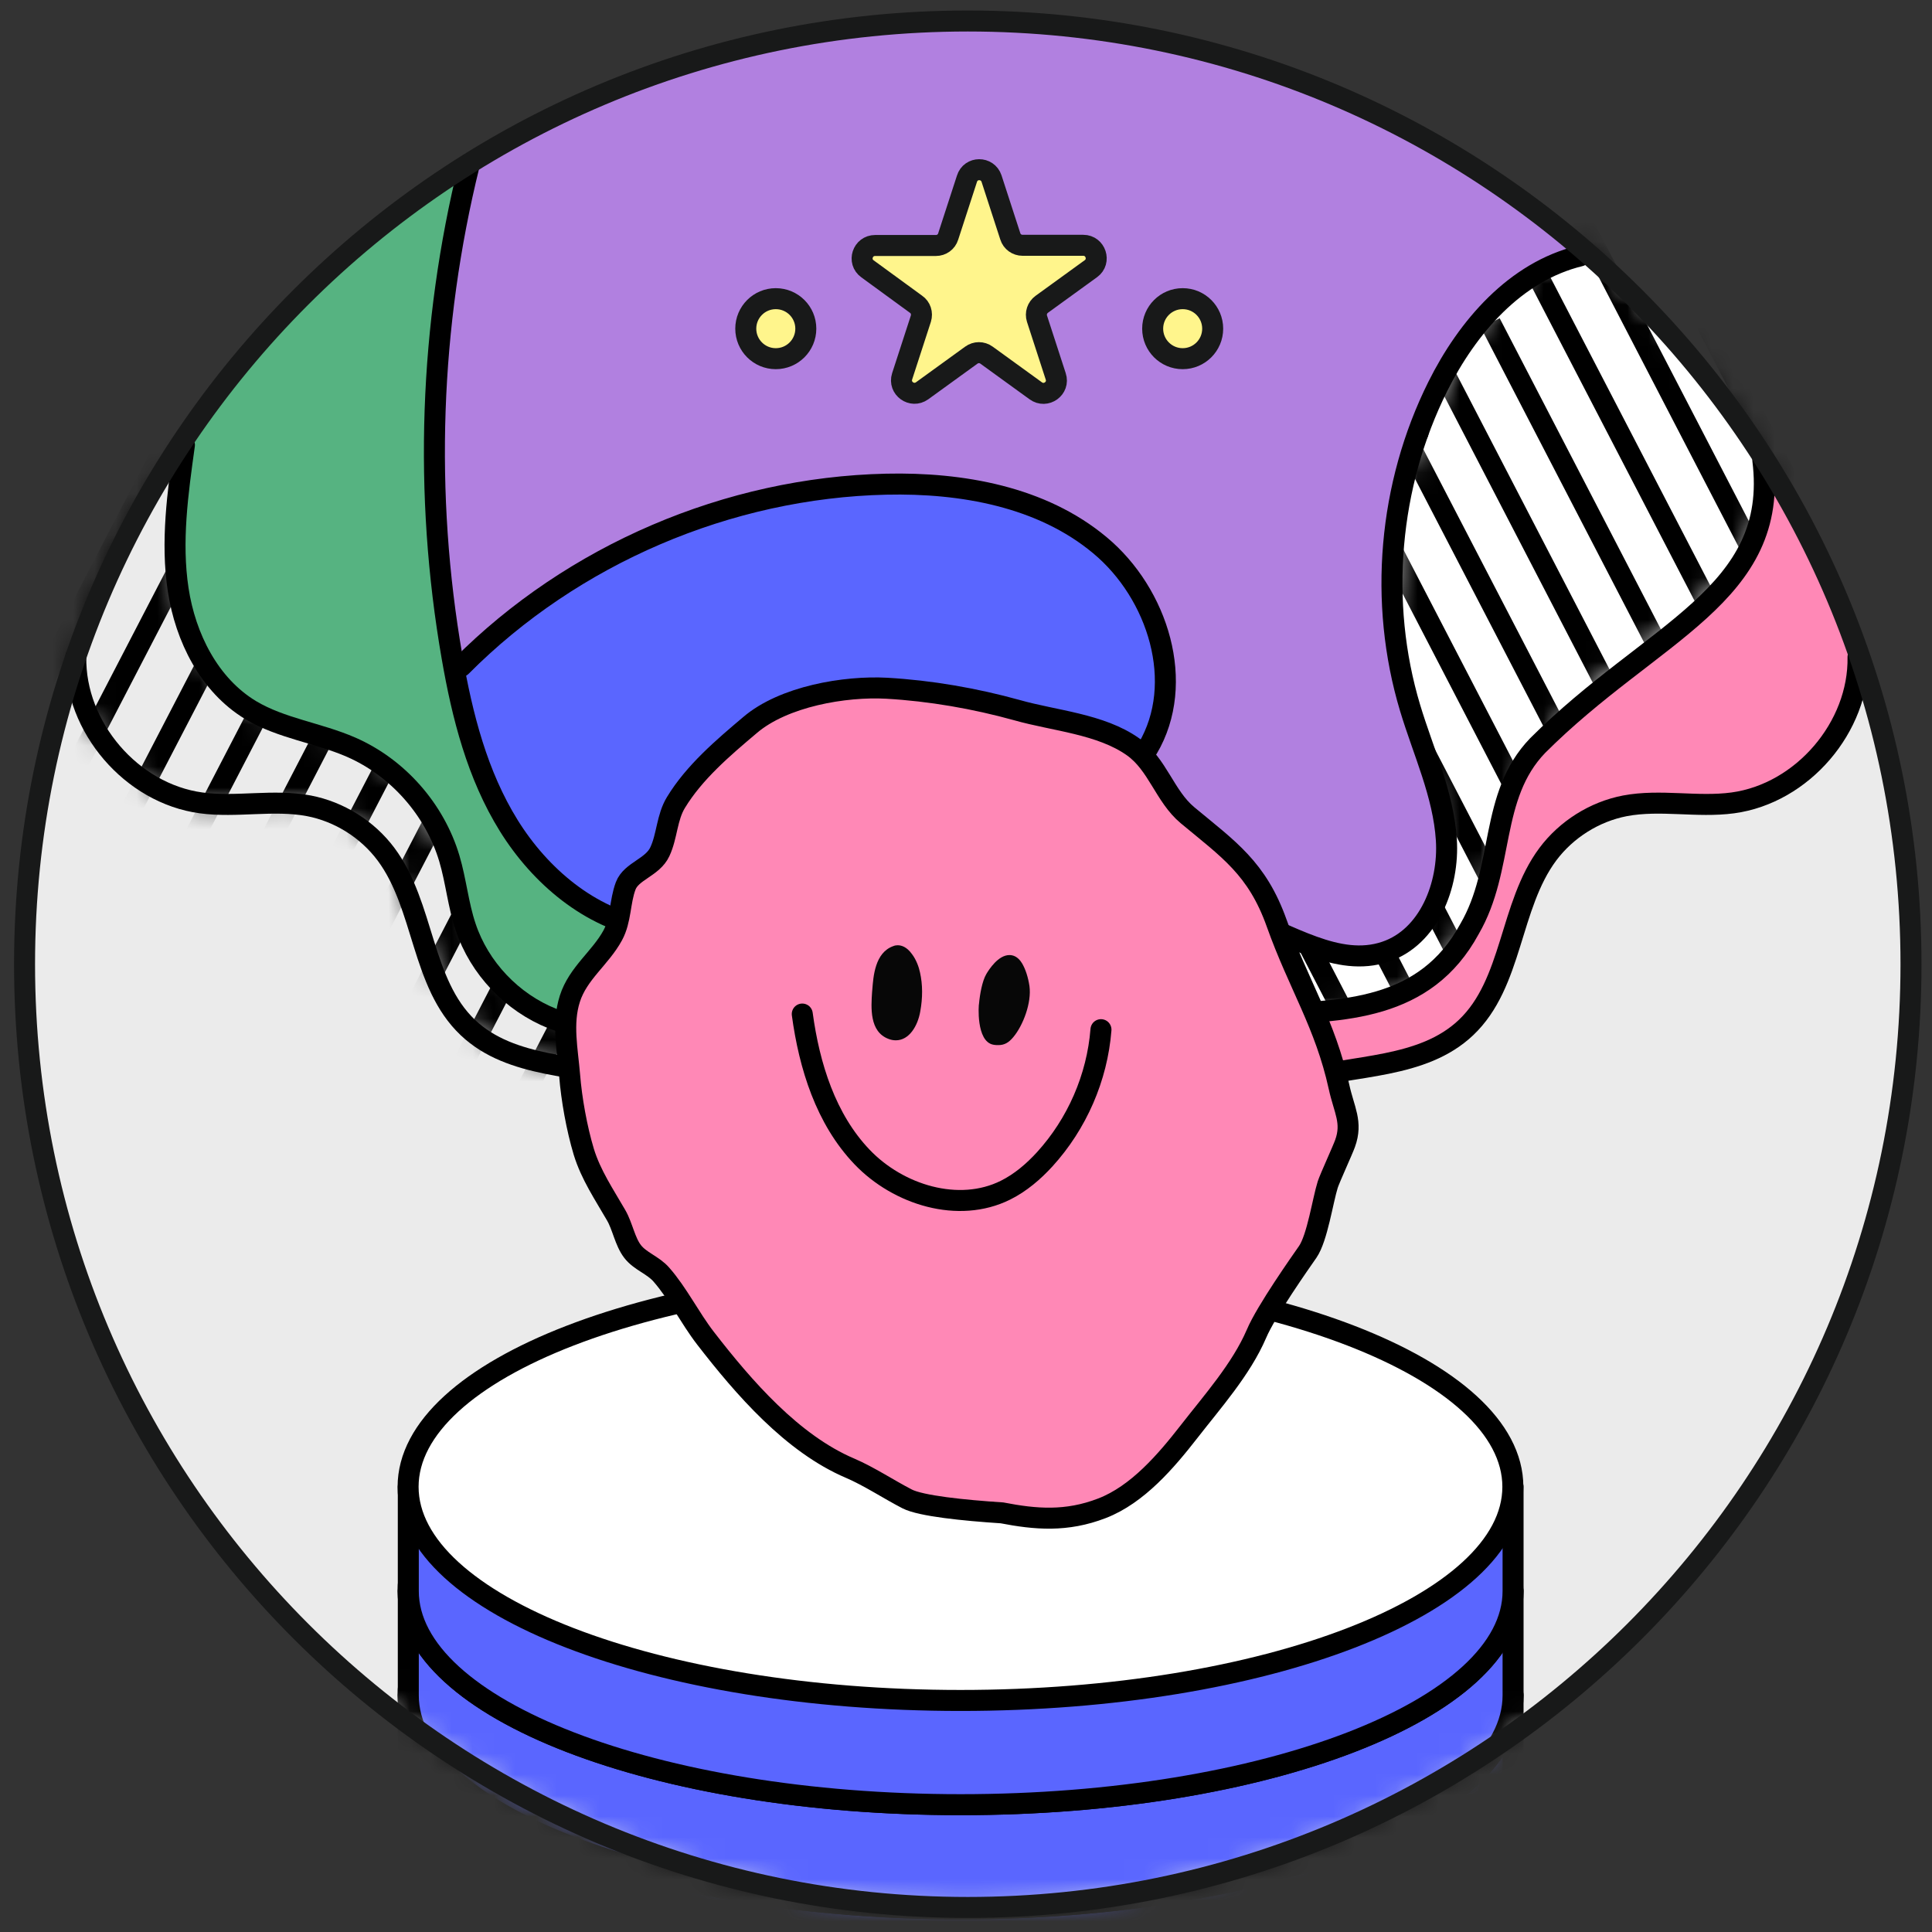 <svg width="92" height="92" viewBox="0 0 92 92" fill="none" xmlns="http://www.w3.org/2000/svg">
<rect x="0" y="0" width="92" height="92" fill="#333333" stroke="none"/>
<path d="M45.915 90.831C70.722 90.831 90.831 70.722 90.831 45.915C90.831 21.109 70.722 1 45.915 1C21.109 1 1 21.109 1 45.915C1 70.722 21.109 90.831 45.915 90.831Z" fill="#EBEBEB"/>
<path d="M57.946 16.892C58.735 16.892 59.375 16.252 59.375 15.462C59.375 14.673 58.735 14.033 57.946 14.033C57.157 14.033 56.517 14.673 56.517 15.462C56.517 16.252 57.157 16.892 57.946 16.892Z" fill="#FFF58C" stroke="#181919" stroke-miterlimit="10" stroke-linecap="round" stroke-linejoin="round"/>
<path d="M38.57 16.892C39.36 16.892 39.999 16.252 39.999 15.462C39.999 14.673 39.36 14.033 38.57 14.033C37.781 14.033 37.141 14.673 37.141 15.462C37.141 16.252 37.781 16.892 38.57 16.892Z" fill="#FFF58C" stroke="#181919" stroke-miterlimit="10" stroke-linecap="round" stroke-linejoin="round"/>
<path d="M48.844 8.325L49.737 11.075C49.816 11.333 50.055 11.502 50.323 11.502H53.211C53.807 11.502 54.055 12.266 53.578 12.614L51.236 14.311C51.018 14.47 50.928 14.748 51.008 14.996L51.901 17.745C52.09 18.311 51.434 18.788 50.948 18.43L48.605 16.733C48.387 16.574 48.099 16.574 47.881 16.733L45.538 18.43C45.052 18.778 44.407 18.311 44.586 17.745L45.479 14.996C45.558 14.738 45.469 14.46 45.251 14.311L42.908 12.614C42.422 12.266 42.67 11.502 43.275 11.502H46.164C46.432 11.502 46.67 11.333 46.749 11.075L47.643 8.325C47.861 7.75 48.655 7.75 48.844 8.325Z" fill="#FFF58C" stroke="#181919" stroke-miterlimit="10" stroke-linecap="round" stroke-linejoin="round"/>
<path d="M57.946 16.892C58.735 16.892 59.375 16.252 59.375 15.462C59.375 14.673 58.735 14.033 57.946 14.033C57.157 14.033 56.517 14.673 56.517 15.462C56.517 16.252 57.157 16.892 57.946 16.892Z" fill="#FFF58C" stroke="#181919" stroke-miterlimit="10" stroke-linecap="round" stroke-linejoin="round"/>
<path d="M38.57 16.892C39.36 16.892 39.999 16.252 39.999 15.462C39.999 14.673 39.36 14.033 38.57 14.033C37.781 14.033 37.141 14.673 37.141 15.462C37.141 16.252 37.781 16.892 38.57 16.892Z" fill="#FFF58C" stroke="#181919" stroke-miterlimit="10" stroke-linecap="round" stroke-linejoin="round"/>
<path d="M48.844 8.325L49.737 11.075C49.816 11.333 50.055 11.502 50.323 11.502H53.211C53.807 11.502 54.055 12.266 53.578 12.614L51.236 14.311C51.018 14.47 50.928 14.748 51.008 14.996L51.901 17.745C52.09 18.311 51.434 18.788 50.948 18.43L48.605 16.733C48.387 16.574 48.099 16.574 47.881 16.733L45.538 18.43C45.052 18.778 44.407 18.311 44.586 17.745L45.479 14.996C45.558 14.738 45.469 14.46 45.251 14.311L42.908 12.614C42.422 12.266 42.67 11.502 43.275 11.502H46.164C46.432 11.502 46.67 11.333 46.749 11.075L47.643 8.325C47.861 7.75 48.655 7.75 48.844 8.325Z" fill="#FFF58C" stroke="#181919" stroke-miterlimit="10" stroke-linecap="round" stroke-linejoin="round"/>
<mask id="mask0_574_4033" style="mask-type:luminance" maskUnits="userSpaceOnUse" x="3" y="21" width="36" height="36">
<path d="M36.982 56.219C36.853 55.792 36.486 55.494 36.138 55.216C35.622 54.799 35.106 54.392 34.59 53.975C33.984 53.489 33.379 53.003 32.704 52.616C30.391 51.266 27.592 51.137 25.051 50.293C24.227 50.015 23.423 49.668 22.748 49.122C21.388 48.04 20.674 46.342 20.118 44.695C19.562 43.047 19.085 41.32 18.023 39.94C17.031 39.245 16.068 38.531 14.936 38.253C13.03 37.786 11.005 38.65 9.09 38.223C8.554 38.104 8.048 37.885 7.571 37.617C5.368 36.416 3.65 34.183 3.412 31.682C4.315 27.86 6.102 24.306 8.584 21.617C8.365 23.89 8.137 26.192 8.584 28.436C9.03 30.679 10.231 32.873 12.236 33.955C14.341 35.096 17.13 34.967 18.778 36.694C19.175 37.111 19.463 37.597 19.76 38.094C20.654 39.593 21.557 41.101 22.172 42.729C22.549 43.732 22.828 44.794 23.383 45.707C24.078 46.859 25.21 47.752 26.55 48.149C27.116 48.963 28.227 49.142 29.21 49.261C30.709 49.439 32.237 49.658 33.587 50.352C34.61 50.879 35.473 51.663 36.277 52.477C36.843 53.042 38.074 54.243 38.143 55.067C38.203 55.554 37.399 55.554 36.982 56.219Z" fill="white"/>
</mask>
<g mask="url(#mask0_574_4033)">
<path d="M3.501 1.278L-9.442 26.252" stroke="black" stroke-miterlimit="10"/>
<path d="M5.645 4.236L-7.298 29.21" stroke="black" stroke-miterlimit="10"/>
<path d="M7.789 7.204L-5.164 32.168" stroke="black" stroke-miterlimit="10"/>
<path d="M9.934 10.162L-3.02 35.136" stroke="black" stroke-miterlimit="10"/>
<path d="M12.077 13.12L-0.876 38.094" stroke="black" stroke-miterlimit="10"/>
<path d="M14.222 16.078L1.268 41.052" stroke="black" stroke-miterlimit="10"/>
<path d="M16.366 19.046L3.412 44.01" stroke="black" stroke-miterlimit="10"/>
<path d="M18.51 22.003L5.556 46.977" stroke="black" stroke-miterlimit="10"/>
<path d="M20.653 24.962L7.7 49.936" stroke="black" stroke-miterlimit="10"/>
<path d="M22.797 27.92L9.844 52.894" stroke="black" stroke-miterlimit="10"/>
<path d="M24.932 30.887L11.988 55.851" stroke="black" stroke-miterlimit="10"/>
<path d="M27.076 33.846L14.132 58.819" stroke="black" stroke-miterlimit="10"/>
<path d="M29.22 36.803L16.276 61.777" stroke="black" stroke-miterlimit="10"/>
<path d="M31.364 39.771L18.42 64.735" stroke="black" stroke-miterlimit="10"/>
<path d="M33.508 42.729L20.564 67.703" stroke="black" stroke-miterlimit="10"/>
<path d="M35.652 45.687L22.709 70.661" stroke="black" stroke-miterlimit="10"/>
<path d="M37.796 48.645L24.852 73.619" stroke="black" stroke-miterlimit="10"/>
<path d="M39.94 51.613L26.996 76.577" stroke="black" stroke-miterlimit="10"/>
<path d="M42.084 54.571L29.141 79.545" stroke="black" stroke-miterlimit="10"/>
</g>
<path d="M68.219 46.015C69.43 45.211 70.135 43.831 70.562 42.452C70.999 41.062 71.207 39.613 71.713 38.253C72.885 35.116 75.485 32.744 78.165 30.729C80.289 29.131 82.632 27.533 83.605 25.061C83.922 24.247 84.071 23.374 84.478 22.609C82.701 18.778 79.853 15.86 77.063 13.031C76.527 12.485 75.981 11.939 75.356 11.492C73.023 12.395 71.128 14.182 69.788 16.247C68.448 18.311 67.604 20.654 66.8 22.986C66.581 23.632 66.353 24.297 66.373 24.982C66.393 25.716 66.681 26.461 66.472 27.165C65.986 29.806 66.174 32.565 67.336 34.918C67.634 35.513 67.991 36.099 68.12 36.744C68.219 37.23 68.199 37.737 68.279 38.233C68.368 38.759 68.577 39.265 68.656 39.801C68.874 41.31 67.991 42.769 66.949 43.891C66.611 44.248 66.254 44.596 65.797 44.794C64.666 45.29 63.385 44.695 62.244 44.208C60.249 43.365 58.085 42.819 55.911 42.908C53.737 42.997 51.563 43.762 49.975 45.241C49.042 46.114 48.347 47.206 47.742 48.338C47.047 49.638 46.461 51.008 46.044 52.626C46.441 52.655 46.858 52.417 47.236 52.556C47.345 52.596 47.434 52.665 47.543 52.695C47.682 52.745 47.831 52.725 47.98 52.725C48.645 52.705 49.32 52.874 49.985 53.469C50.561 51.881 51.593 50.472 52.933 49.449C53.36 49.122 53.826 48.834 54.333 48.635C55.067 48.358 55.871 48.288 56.655 48.228C58.978 48.05 61.301 47.921 63.633 47.831C64.477 47.802 65.341 47.772 66.145 47.494C66.959 47.236 67.495 46.491 68.219 46.015Z" fill="white"/>
<mask id="mask1_574_4033" style="mask-type:luminance" maskUnits="userSpaceOnUse" x="46" y="11" width="39" height="43">
<path d="M68.219 46.154C69.43 45.35 70.135 43.97 70.562 42.59C70.999 41.201 71.207 39.751 71.713 38.392C72.885 35.255 75.485 32.883 78.165 30.868C80.289 29.27 82.632 27.671 83.605 25.2C83.922 24.386 84.071 23.512 84.478 22.748C82.701 18.917 79.853 15.998 77.063 13.169C76.527 12.623 75.981 12.078 75.356 11.631C73.023 12.534 71.128 14.321 69.788 16.385C68.448 18.45 67.604 20.793 66.8 23.125C66.581 23.77 66.353 24.436 66.373 25.12C66.393 25.855 66.681 26.599 66.472 27.304C65.986 29.944 66.174 32.704 67.336 35.056C67.634 35.652 67.991 36.238 68.12 36.883C68.219 37.369 68.199 37.875 68.279 38.372C68.368 38.898 68.577 39.404 68.656 39.94C68.874 41.449 67.991 42.908 66.949 44.029C66.611 44.387 66.254 44.734 65.797 44.933C64.666 45.429 63.385 44.834 62.244 44.347C60.249 43.503 58.085 42.958 55.911 43.047C53.737 43.136 51.563 43.901 49.975 45.38C49.042 46.253 48.347 47.345 47.742 48.476C47.047 49.777 46.461 51.147 46.044 52.764C46.441 52.794 46.858 52.556 47.236 52.695C47.345 52.735 47.434 52.804 47.543 52.834C47.682 52.884 47.831 52.864 47.98 52.864C48.645 52.844 49.32 53.013 49.985 53.608C50.561 52.02 51.593 50.611 52.933 49.588C53.36 49.261 53.826 48.973 54.333 48.774C55.067 48.496 55.871 48.427 56.655 48.367C58.978 48.188 61.301 48.059 63.633 47.97C64.477 47.94 65.341 47.911 66.145 47.633C66.959 47.375 67.495 46.63 68.219 46.154Z" fill="white"/>
</mask>
<g mask="url(#mask1_574_4033)">
<path d="M83.922 0.682L96.876 25.656" stroke="black" stroke-miterlimit="10"/>
<path d="M81.768 3.134L94.712 28.108" stroke="black" stroke-miterlimit="10"/>
<path d="M79.604 5.586L92.558 30.55" stroke="black" stroke-miterlimit="10"/>
<path d="M77.441 8.038L90.394 33.002" stroke="black" stroke-miterlimit="10"/>
<path d="M75.286 10.479L88.23 35.453" stroke="black" stroke-miterlimit="10"/>
<path d="M73.123 12.931L86.076 37.905" stroke="black" stroke-miterlimit="10"/>
<path d="M70.969 15.383L83.912 40.357" stroke="black" stroke-miterlimit="10"/>
<path d="M68.805 17.835L81.748 42.809" stroke="black" stroke-miterlimit="10"/>
<path d="M66.641 20.286L79.594 45.26" stroke="black" stroke-miterlimit="10"/>
<path d="M64.487 22.738L77.43 47.702" stroke="black" stroke-miterlimit="10"/>
<path d="M62.323 25.19L75.276 50.154" stroke="black" stroke-miterlimit="10"/>
<path d="M60.159 27.632L73.113 52.606" stroke="black" stroke-miterlimit="10"/>
<path d="M58.005 30.083L70.949 55.057" stroke="black" stroke-miterlimit="10"/>
<path d="M55.841 32.535L68.795 57.509" stroke="black" stroke-miterlimit="10"/>
<path d="M53.687 34.987L66.631 59.961" stroke="black" stroke-miterlimit="10"/>
<path d="M51.523 37.439L64.467 62.413" stroke="black" stroke-miterlimit="10"/>
<path d="M49.359 39.89L62.313 64.854" stroke="black" stroke-miterlimit="10"/>
<path d="M47.206 42.332L60.149 67.306" stroke="black" stroke-miterlimit="10"/>
<path d="M45.042 44.784L57.985 69.758" stroke="black" stroke-miterlimit="10"/>
<path d="M42.878 47.236L55.831 72.21" stroke="black" stroke-miterlimit="10"/>
<path d="M40.724 49.687L53.667 74.661" stroke="black" stroke-miterlimit="10"/>
</g>
<path d="M41.458 53.499C42.163 53.33 42.868 53.151 43.503 52.973C42.957 51.395 42.431 49.787 42.312 48.129C42.193 46.461 42.54 44.714 43.573 43.404C45.062 41.528 47.593 40.933 49.717 39.821C51.593 38.838 53.221 37.379 54.392 35.622C55.206 34.401 55.831 32.942 55.593 31.493C55.454 30.649 55.037 29.875 54.611 29.131C53.529 27.225 52.218 25.21 50.084 24.644C46.64 22.867 42.54 23.066 38.689 23.512C37.012 23.711 35.344 23.939 33.726 24.406C29.577 25.607 26.014 28.247 22.559 30.828C22.311 31.016 22.053 31.215 21.924 31.503C21.815 31.751 21.825 32.039 21.845 32.317C22.043 34.57 23.095 36.635 24.137 38.65C24.723 39.781 25.319 40.923 26.222 41.816C27.215 42.799 28.515 43.414 29.825 43.901C31.304 44.437 32.833 44.824 34.381 45.062C35.205 45.181 36.059 45.27 36.773 45.697C37.409 46.084 37.865 46.7 38.292 47.305C39.513 49.032 41.091 53.668 41.091 53.668L41.458 53.499Z" fill="#5A66FF"/>
<path d="M68.289 37.26C67.921 37.309 67.544 37.339 67.157 37.339C62.522 37.339 58.77 33.587 58.77 28.952C58.77 24.316 62.522 20.564 67.157 20.564C67.326 20.564 67.346 20.604 67.524 20.614" stroke="black" stroke-miterlimit="10" stroke-linecap="round" stroke-linejoin="round"/>
<path d="M75.475 12.038C71.127 13.834 67.743 17.825 66.691 22.41C65.37 28.177 67.564 34.074 69.013 39.811C68.993 41.33 68.477 42.828 67.475 43.851C66.462 44.873 64.973 45.389 63.544 45.23C61.708 45.012 60.159 43.771 58.362 43.344C56.903 42.997 55.365 43.225 53.896 43.553C52.734 43.821 51.573 44.158 50.561 44.794C47.91 46.451 46.819 49.816 46.759 52.943C45.697 52.675 44.813 52.794 44.029 53.142C42.858 52.377 42.61 51.047 42.461 49.846C42.193 47.861 41.975 45.677 43.056 44C43.89 42.709 45.33 41.965 46.699 41.28C48.327 40.466 49.955 39.652 51.583 38.848C52.685 38.302 53.816 37.717 54.571 36.744C55.385 35.682 55.623 34.292 55.623 32.952C55.623 31.225 55.246 29.468 54.343 27.999C53.251 26.222 51.454 24.942 49.498 24.217C47.543 23.492 45.429 23.284 43.344 23.284C35.304 23.304 27.314 26.589 21.587 32.227C20.554 27.086 20.683 22.51 20.832 18.043C20.941 14.519 21.08 10.906 22.172 7.71C33.905 0.375 49.161 -1.015 62.144 3.918C67.008 6.042 71.614 8.812 75.475 12.038Z" fill="#B180E0"/>
<path d="M88.528 32.515C88.548 30.163 86.87 28.178 85.987 25.994C85.511 24.813 85.252 23.512 84.448 22.53C84.041 24.793 82.999 27.274 81.322 28.773C79.644 30.272 77.689 31.423 75.912 32.803C74.135 34.183 72.478 35.85 71.713 37.965C71.028 39.87 71.098 42.024 70.185 43.831C69.331 45.518 67.683 46.7 65.916 47.345C64.14 47.99 62.234 48.169 60.348 48.248C58.343 48.337 56.298 48.347 54.422 49.032C52.536 49.717 50.819 51.246 50.313 53.221C51.97 54.065 53.529 55.107 54.948 56.298C56.397 54.72 58.303 52.695 60.308 51.931C61.39 51.514 63.316 51.087 63.316 51.087C63.316 51.087 65.797 50.759 67.048 50.382C68.08 50.065 68.924 49.588 69.718 48.844C71.842 46.878 71.634 43.702 73.232 41.29C74.046 40.049 75.366 39.205 76.776 38.729C78.185 38.252 79.674 38.114 81.153 38.034C81.878 37.995 82.602 37.975 83.297 37.796C85.828 37.191 88.508 35.036 88.528 32.515Z" fill="#FF88B6"/>
<path d="M21.12 8.981C16.494 11.234 12.901 15.175 9.894 19.354C9.377 20.068 8.871 20.813 8.633 21.666C8.405 22.48 8.444 23.344 8.494 24.198C8.573 25.607 8.663 27.006 8.772 28.416C8.822 29.111 8.891 29.835 9.189 30.461C9.487 31.086 9.993 31.582 10.499 32.049C11.521 32.992 12.613 33.895 13.854 34.531C15.055 35.146 16.366 35.503 17.567 36.109C18.768 36.714 19.909 37.637 20.108 38.918C22.182 40.982 21.864 44.596 23.81 46.779C24.951 48.07 26.708 48.635 28.396 48.963C30.093 49.291 31.84 49.439 33.428 50.114C35.731 51.107 37.508 53.251 38.064 55.842C38.332 55.206 38.888 54.74 39.483 54.403C40.079 54.065 40.734 53.847 41.339 53.41C39.841 50.988 39.444 47.762 37.16 46.065C35.255 44.635 32.644 44.754 30.341 44.139C27.602 43.404 25.18 41.508 23.502 39.037C23.016 38.005 22.589 36.943 22.123 35.771C21.765 31.414 20.505 27.136 20.524 22.758C20.534 21.13 20.723 19.502 20.912 17.875C21.299 14.569 21.686 11.244 22.46 8.008C21.984 8.405 21.497 8.792 21.12 8.981Z" fill="#56B381"/>
<path d="M3.61 31.284C3.551 34.62 6.261 37.786 9.576 38.233C11.273 38.461 13.02 38.054 14.708 38.372C16.157 38.65 17.497 39.493 18.38 40.675C20.217 43.136 20.048 46.819 22.281 48.933C24.356 50.898 27.582 50.69 30.341 51.444C33.061 52.179 35.473 53.985 36.952 56.377" stroke="black" stroke-miterlimit="10" stroke-linecap="round" stroke-linejoin="round"/>
<path d="M88.478 31.284C88.538 34.62 85.828 37.786 82.513 38.233C80.816 38.461 79.069 38.054 77.381 38.372C75.932 38.65 74.592 39.493 73.708 40.675C71.872 43.136 72.041 46.819 69.808 48.933C67.733 50.898 64.507 50.69 61.748 51.444C59.028 52.179 56.616 53.985 55.137 56.377" stroke="black" stroke-miterlimit="10" stroke-linecap="round" stroke-linejoin="round"/>
<path d="M46.451 52.248C46.61 49.31 48.218 46.481 50.65 44.834C53.082 43.186 56.298 42.739 59.087 43.672C61.38 44.437 63.693 46.094 65.976 45.32C68.041 44.625 69.013 42.154 68.874 39.99C68.735 37.816 67.773 35.791 67.147 33.707C65.638 28.684 66.125 23.096 68.467 18.401C69.877 15.572 72.16 12.931 75.237 12.187" stroke="black" stroke-miterlimit="10" stroke-linecap="round" stroke-linejoin="round"/>
<path d="M83.942 21.894C84.756 28.346 78.671 30.054 73.222 35.503C70.899 37.915 71.664 41.34 69.976 44.238C65.778 51.99 54.392 44.506 50.313 52.645" stroke="black" stroke-miterlimit="10" stroke-linecap="round" stroke-linejoin="round"/>
<path d="M22.341 7.859C20.455 15.502 20.177 23.532 21.527 31.294C22.013 34.094 22.728 36.903 24.227 39.315C25.726 41.727 28.088 43.722 30.877 44.218C31.919 44.407 32.991 44.377 34.024 44.615C35.91 45.052 37.508 46.352 38.639 47.911C39.771 49.479 40.476 51.305 41.071 53.142" stroke="black" stroke-miterlimit="10" stroke-linecap="round" stroke-linejoin="round"/>
<path d="M8.782 21.19C8.464 23.473 8.137 25.795 8.484 28.078C8.832 30.361 9.963 32.624 11.938 33.816C13.398 34.689 15.155 34.898 16.723 35.582C18.946 36.555 20.703 38.55 21.398 40.883C21.716 41.955 21.815 43.077 22.172 44.139C22.827 46.104 24.386 47.742 26.311 48.506C28.019 49.181 29.915 49.181 31.691 49.657C34.5 50.412 36.932 52.447 38.173 55.067" stroke="black" stroke-miterlimit="10" stroke-linecap="round" stroke-linejoin="round"/>
<path d="M21.964 31.731C27.264 26.401 34.679 23.225 42.203 23.056C45.806 22.976 49.608 23.651 52.377 25.964C55.146 28.267 56.486 32.535 54.65 35.642C51.99 40.129 44.506 40.208 42.56 45.042C41.548 47.573 42.511 50.412 43.483 52.963" stroke="black" stroke-miterlimit="10" stroke-linecap="round" stroke-linejoin="round"/>
<path d="M56.318 17.08C57.108 17.08 57.747 16.44 57.747 15.651C57.747 14.861 57.108 14.222 56.318 14.222C55.529 14.222 54.889 14.861 54.889 15.651C54.889 16.44 55.529 17.08 56.318 17.08Z" fill="#FFF58C" stroke="#181919" stroke-miterlimit="10" stroke-linecap="round" stroke-linejoin="round"/>
<path d="M36.942 17.08C37.732 17.08 38.372 16.44 38.372 15.651C38.372 14.861 37.732 14.222 36.942 14.222C36.153 14.222 35.513 14.861 35.513 15.651C35.513 16.44 36.153 17.08 36.942 17.08Z" fill="#FFF58C" stroke="#181919" stroke-miterlimit="10" stroke-linecap="round" stroke-linejoin="round"/>
<path d="M47.216 8.504L48.109 11.254C48.189 11.512 48.427 11.681 48.695 11.681H51.583C52.179 11.681 52.427 12.445 51.951 12.792L49.608 14.49C49.39 14.648 49.3 14.926 49.38 15.175L50.273 17.924C50.462 18.49 49.807 18.966 49.32 18.609L46.978 16.912C46.759 16.753 46.471 16.753 46.253 16.912L43.91 18.609C43.424 18.956 42.779 18.49 42.958 17.924L43.851 15.175C43.93 14.916 43.841 14.639 43.623 14.49L41.31 12.802C40.824 12.455 41.072 11.69 41.677 11.69H44.566C44.834 11.69 45.072 11.522 45.151 11.264L46.045 8.514C46.223 7.938 47.027 7.938 47.216 8.504Z" fill="#FFF58C" stroke="#181919" stroke-miterlimit="10" stroke-linecap="round" stroke-linejoin="round"/>
<mask id="mask2_574_4033" style="mask-type:luminance" maskUnits="userSpaceOnUse" x="1" y="1" width="90" height="90">
<path d="M46.085 90.831C70.891 90.831 91 70.722 91 45.915C91 21.109 70.891 1 46.085 1C21.279 1 1.169 21.109 1.169 45.915C1.169 70.722 21.279 90.831 46.085 90.831Z" fill="white"/>
</mask>
<g mask="url(#mask2_574_4033)">
<path d="M68.706 80.726C64.21 77.619 55.614 75.515 45.747 75.515C35.881 75.515 27.285 77.619 22.788 80.726H19.443V85.689C19.443 91.307 31.215 95.863 45.747 95.863C60.279 95.863 72.051 91.307 72.051 85.689V80.726H68.706Z" fill="#5A66FF" stroke="black" stroke-miterlimit="10" stroke-linecap="round" stroke-linejoin="round"/>
<path d="M45.737 90.9C60.265 90.9 72.041 86.345 72.041 80.726C72.041 75.107 60.265 70.552 45.737 70.552C31.21 70.552 19.433 75.107 19.433 80.726C19.433 86.345 31.21 90.9 45.737 90.9Z" fill="white" stroke="black" stroke-miterlimit="10" stroke-linecap="round" stroke-linejoin="round"/>
<path d="M68.706 75.763C64.21 72.656 55.614 70.552 45.747 70.552C35.881 70.552 27.285 72.656 22.788 75.763H19.443V80.726C19.443 86.344 31.215 90.9 45.747 90.9C60.279 90.9 72.051 86.344 72.051 80.726V75.763H68.706Z" fill="#5A66FF" stroke="black" stroke-miterlimit="10" stroke-linecap="round" stroke-linejoin="round"/>
<path d="M45.737 85.937C60.265 85.937 72.041 81.382 72.041 75.763C72.041 70.144 60.265 65.589 45.737 65.589C31.21 65.589 19.433 70.144 19.433 75.763C19.433 81.382 31.21 85.937 45.737 85.937Z" fill="white" stroke="black" stroke-miterlimit="10" stroke-linecap="round" stroke-linejoin="round"/>
<path d="M68.706 70.8C64.21 67.693 55.614 65.589 45.747 65.589C35.881 65.589 27.285 67.693 22.788 70.8H19.443V75.763C19.443 81.381 31.215 85.937 45.747 85.937C60.279 85.937 72.051 81.381 72.051 75.763V70.8H68.706Z" fill="#5A66FF" stroke="black" stroke-miterlimit="10" stroke-linecap="round" stroke-linejoin="round"/>
<path d="M45.737 80.974C60.265 80.974 72.041 76.419 72.041 70.8C72.041 65.181 60.265 60.626 45.737 60.626C31.21 60.626 19.433 65.181 19.433 70.8C19.433 76.419 31.21 80.974 45.737 80.974Z" fill="white" stroke="black" stroke-miterlimit="10" stroke-linecap="round" stroke-linejoin="round"/>
</g>
<path d="M46.085 90.831C70.891 90.831 91 70.722 91 45.915C91 21.109 70.891 1 46.085 1C21.279 1 1.169 21.109 1.169 45.915C1.169 70.722 21.279 90.831 46.085 90.831Z" stroke="#181919" stroke-miterlimit="10"/>
<path fill-rule="evenodd" clip-rule="evenodd" d="M63.762 51.752C63.107 48.764 61.837 46.888 60.794 43.96C59.861 41.34 58.502 40.446 56.546 38.818C55.464 37.915 55.127 36.396 53.955 35.563C52.417 34.471 50.203 34.322 48.427 33.816C46.422 33.26 44.307 32.892 42.223 32.773C40.228 32.664 37.309 33.16 35.711 34.53C34.441 35.602 33.061 36.774 32.188 38.213C31.751 38.928 31.771 39.811 31.423 40.555C31.076 41.31 30.063 41.478 29.795 42.183C29.508 42.948 29.577 43.801 29.18 44.536C28.594 45.618 27.522 46.342 27.135 47.563C26.758 48.744 27.026 49.995 27.125 51.206C27.215 52.338 27.463 53.727 27.8 54.849C28.138 55.951 28.773 56.884 29.339 57.866C29.646 58.392 29.756 59.117 30.123 59.594C30.48 60.06 31.096 60.239 31.493 60.695C32.277 61.589 32.853 62.76 33.587 63.713C35.413 66.075 37.726 68.745 40.486 69.917C41.389 70.304 42.312 70.919 43.196 71.376C43.851 71.713 45.886 71.922 47.712 72.041C49.31 72.349 50.779 72.478 52.476 71.823C54.174 71.167 55.534 69.569 56.616 68.18C57.727 66.75 59.107 65.202 59.832 63.514C60.298 62.413 61.956 60.07 62.273 59.613C62.73 58.948 62.988 57.162 63.226 56.407C63.326 56.1 63.941 54.76 64.05 54.452C64.417 53.439 64.001 52.854 63.762 51.752Z" fill="#FF88B6" stroke="black" stroke-miterlimit="10"/>
<path d="M42.302 49.469C42.421 49.519 42.55 49.539 42.66 49.539C43.295 49.539 43.702 48.854 43.821 48.169C43.94 47.524 43.94 46.888 43.811 46.313C43.761 46.065 43.632 45.697 43.424 45.429C43.176 45.082 42.918 45.012 42.749 45.012C42.679 45.012 42.61 45.022 42.54 45.052C41.657 45.36 41.587 46.511 41.538 47.127L41.528 47.236C41.478 47.99 41.399 49.122 42.302 49.469Z" fill="#070707"/>
<path d="M47.295 49.747C47.384 49.767 47.474 49.767 47.543 49.767C47.821 49.767 48.03 49.658 48.258 49.38C48.715 48.834 49.131 47.752 49.022 46.958C48.963 46.551 48.834 46.144 48.665 45.866C48.466 45.538 48.228 45.479 48.069 45.479C47.533 45.479 47.097 46.164 46.968 46.382C46.769 46.719 46.66 47.355 46.62 47.791C46.6 47.821 46.471 49.588 47.295 49.747Z" fill="#070707"/>
<path d="M38.203 48.288C38.54 50.769 39.325 53.291 41.052 55.097C42.779 56.904 45.647 57.787 47.881 56.675C48.596 56.318 49.211 55.792 49.747 55.206C51.285 53.519 52.248 51.315 52.427 49.032" stroke="black" stroke-miterlimit="10" stroke-linecap="round" stroke-linejoin="round"/>
</svg>
